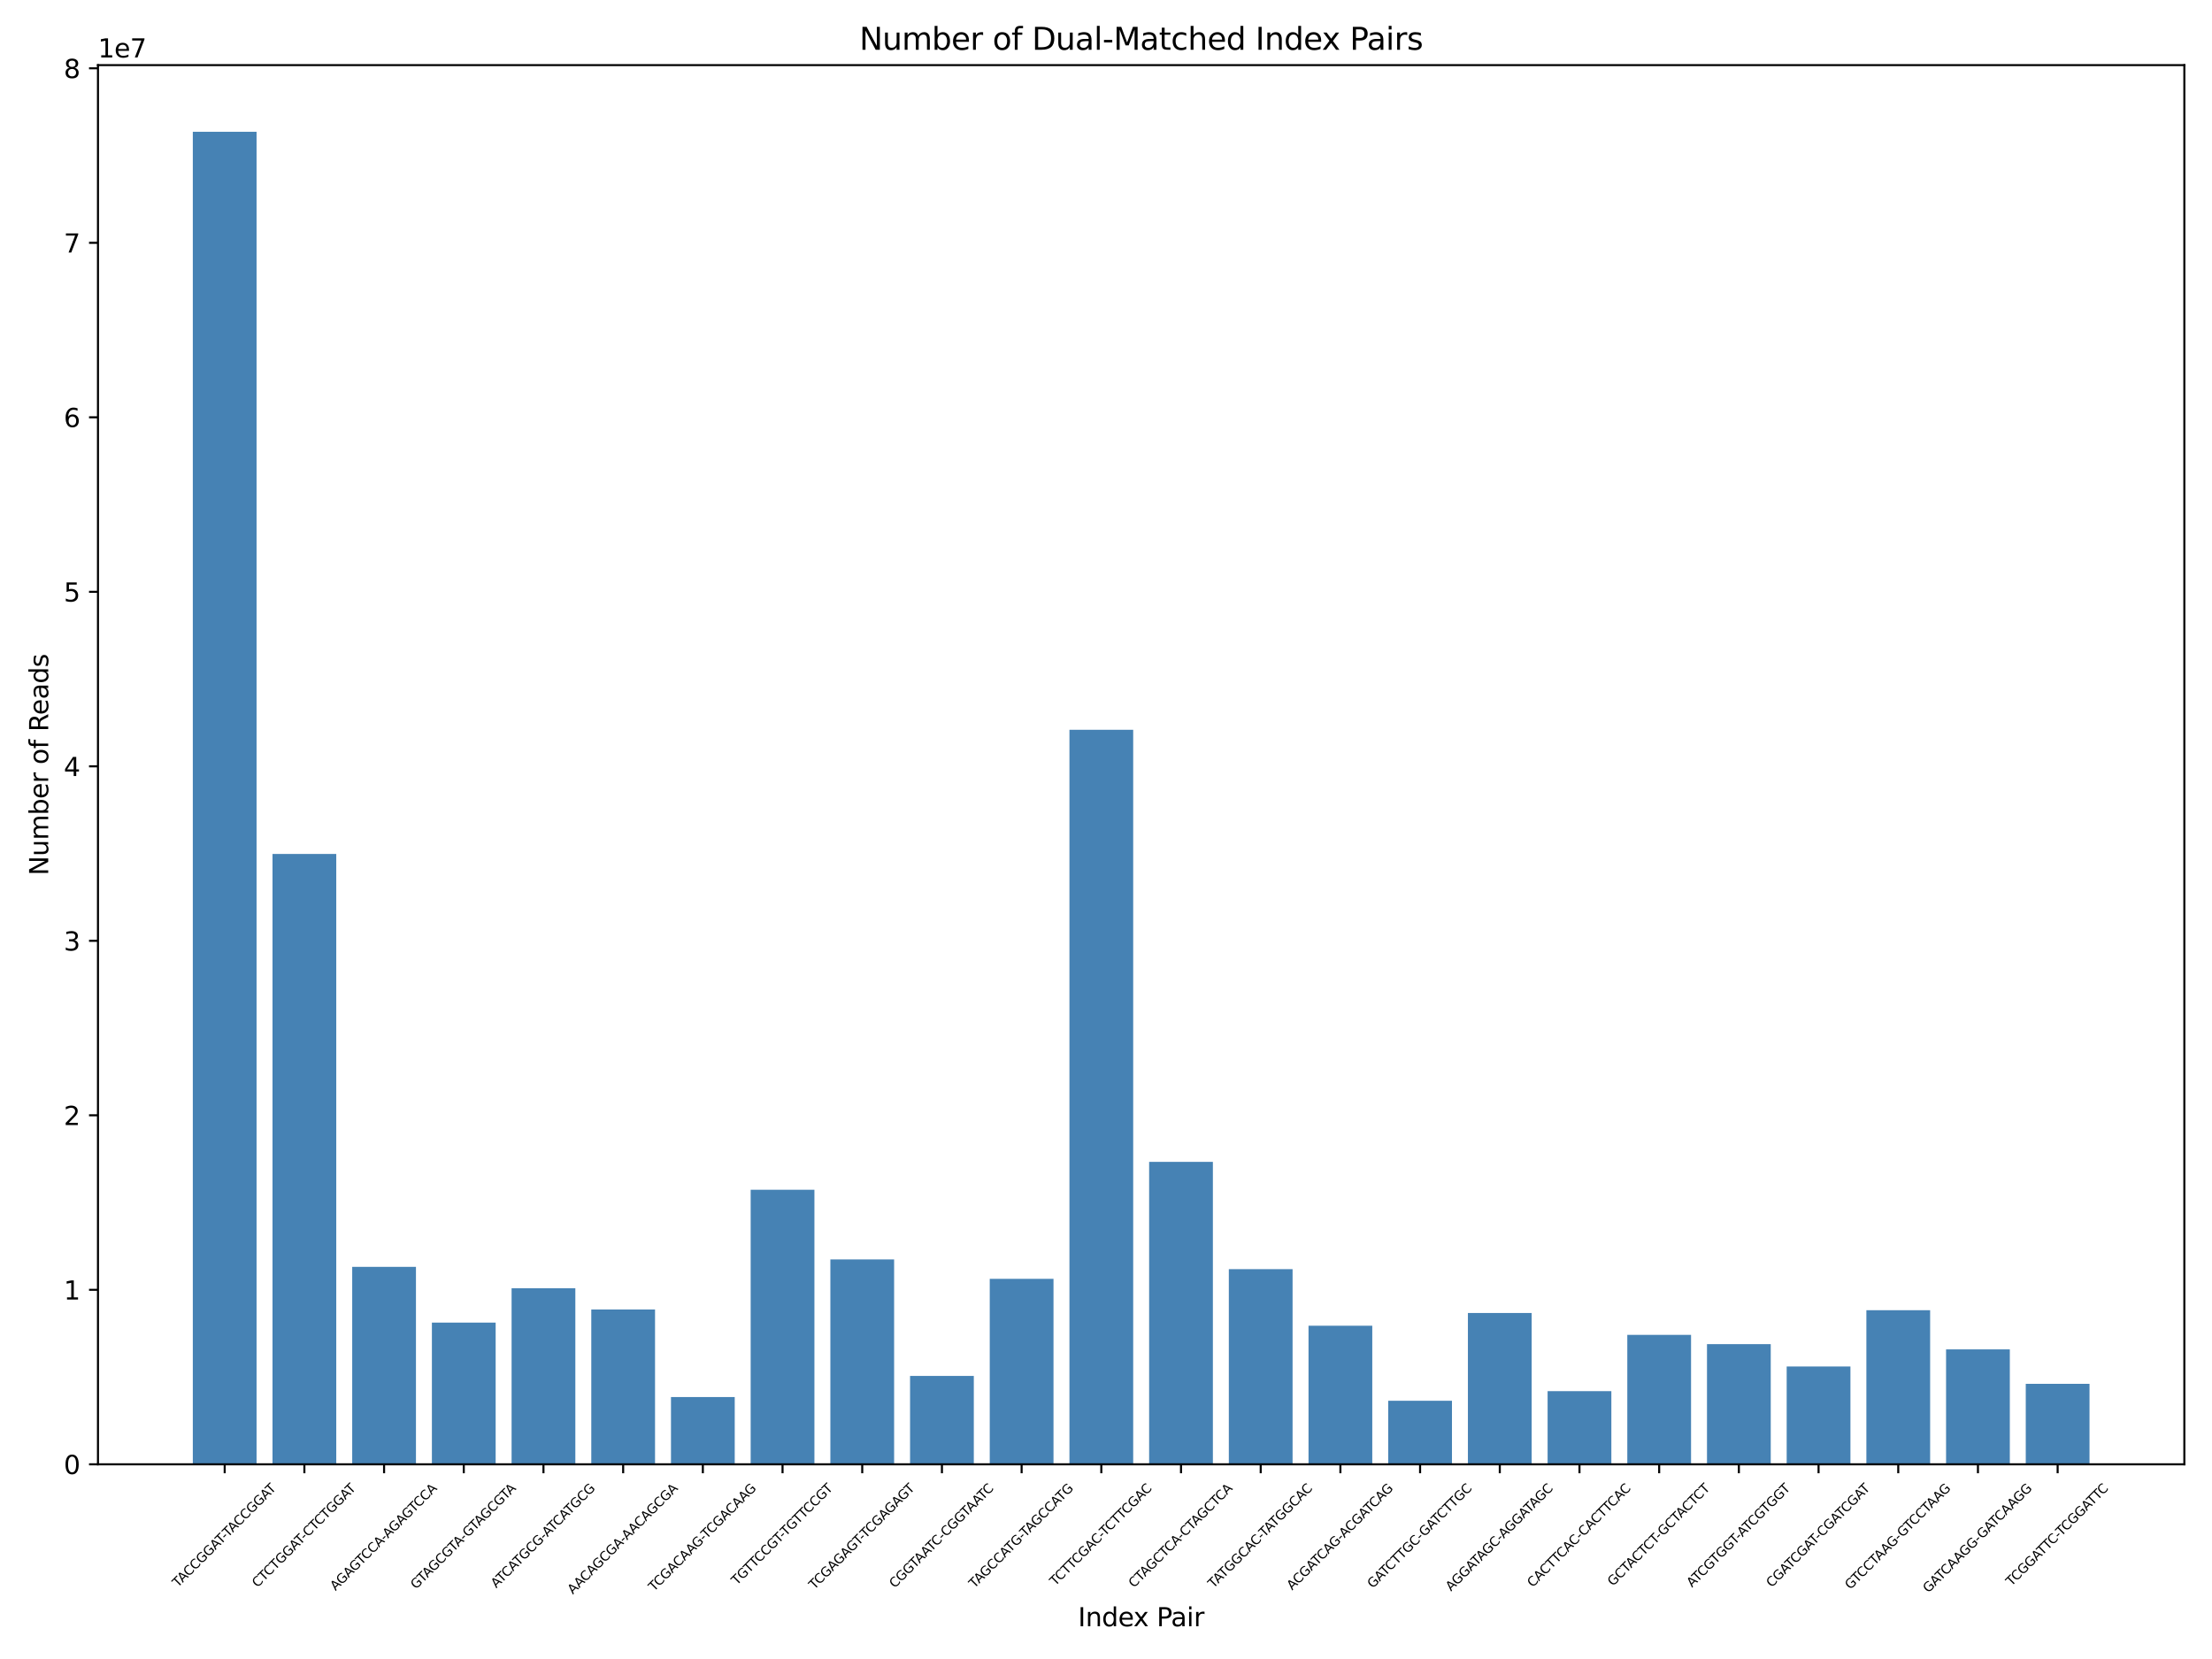 <?xml version="1.0" encoding="utf-8" standalone="no"?>
<!DOCTYPE svg PUBLIC "-//W3C//DTD SVG 1.1//EN"
  "http://www.w3.org/Graphics/SVG/1.1/DTD/svg11.dtd">
<svg xmlns:xlink="http://www.w3.org/1999/xlink" width="864pt" height="648pt" viewBox="0 0 864 648" xmlns="http://www.w3.org/2000/svg" version="1.1">
 <defs>
  <style type="text/css">*{stroke-linejoin: round; stroke-linecap: butt}</style>
 </defs>
 <g id="figure_1">
  <g id="patch_1">
   <path d="M 0 648 
L 864 648 
L 864 0 
L 0 0 
z
" style="fill: #ffffff"/>
  </g>
  <g id="axes_1">
   <g id="patch_2">
    <path d="M 38.27 571.954 
L 853.2 571.954 
L 853.2 25.44 
L 38.27 25.44 
z
" style="fill: #ffffff"/>
   </g>
   <g id="patch_3">
    <path d="M 75.312 571.954 
L 100.215 571.954 
L 100.215 51.464 
L 75.312 51.464 
z
" clip-path="url(#p2c09241217)" style="fill: #4682b4"/>
   </g>
   <g id="patch_4">
    <path d="M 106.44 571.954 
L 131.343 571.954 
L 131.343 333.558 
L 106.44 333.558 
z
" clip-path="url(#p2c09241217)" style="fill: #4682b4"/>
   </g>
   <g id="patch_5">
    <path d="M 137.568 571.954 
L 162.471 571.954 
L 162.471 494.82 
L 137.568 494.82 
z
" clip-path="url(#p2c09241217)" style="fill: #4682b4"/>
   </g>
   <g id="patch_6">
    <path d="M 168.696 571.954 
L 193.599 571.954 
L 193.599 516.614 
L 168.696 516.614 
z
" clip-path="url(#p2c09241217)" style="fill: #4682b4"/>
   </g>
   <g id="patch_7">
    <path d="M 199.824 571.954 
L 224.726 571.954 
L 224.726 503.199 
L 199.824 503.199 
z
" clip-path="url(#p2c09241217)" style="fill: #4682b4"/>
   </g>
   <g id="patch_8">
    <path d="M 230.952 571.954 
L 255.854 571.954 
L 255.854 511.483 
L 230.952 511.483 
z
" clip-path="url(#p2c09241217)" style="fill: #4682b4"/>
   </g>
   <g id="patch_9">
    <path d="M 262.08 571.954 
L 286.982 571.954 
L 286.982 545.69 
L 262.08 545.69 
z
" clip-path="url(#p2c09241217)" style="fill: #4682b4"/>
   </g>
   <g id="patch_10">
    <path d="M 293.208 571.954 
L 318.11 571.954 
L 318.11 464.719 
L 293.208 464.719 
z
" clip-path="url(#p2c09241217)" style="fill: #4682b4"/>
   </g>
   <g id="patch_11">
    <path d="M 324.336 571.954 
L 349.238 571.954 
L 349.238 491.925 
L 324.336 491.925 
z
" clip-path="url(#p2c09241217)" style="fill: #4682b4"/>
   </g>
   <g id="patch_12">
    <path d="M 355.464 571.954 
L 380.366 571.954 
L 380.366 537.432 
L 355.464 537.432 
z
" clip-path="url(#p2c09241217)" style="fill: #4682b4"/>
   </g>
   <g id="patch_13">
    <path d="M 386.592 571.954 
L 411.494 571.954 
L 411.494 499.503 
L 386.592 499.503 
z
" clip-path="url(#p2c09241217)" style="fill: #4682b4"/>
   </g>
   <g id="patch_14">
    <path d="M 417.72 571.954 
L 442.622 571.954 
L 442.622 285.044 
L 417.72 285.044 
z
" clip-path="url(#p2c09241217)" style="fill: #4682b4"/>
   </g>
   <g id="patch_15">
    <path d="M 448.848 571.954 
L 473.75 571.954 
L 473.75 453.82 
L 448.848 453.82 
z
" clip-path="url(#p2c09241217)" style="fill: #4682b4"/>
   </g>
   <g id="patch_16">
    <path d="M 479.976 571.954 
L 504.878 571.954 
L 504.878 495.723 
L 479.976 495.723 
z
" clip-path="url(#p2c09241217)" style="fill: #4682b4"/>
   </g>
   <g id="patch_17">
    <path d="M 511.104 571.954 
L 536.006 571.954 
L 536.006 517.816 
L 511.104 517.816 
z
" clip-path="url(#p2c09241217)" style="fill: #4682b4"/>
   </g>
   <g id="patch_18">
    <path d="M 542.232 571.954 
L 567.134 571.954 
L 567.134 547.137 
L 542.232 547.137 
z
" clip-path="url(#p2c09241217)" style="fill: #4682b4"/>
   </g>
   <g id="patch_19">
    <path d="M 573.36 571.954 
L 598.262 571.954 
L 598.262 512.838 
L 573.36 512.838 
z
" clip-path="url(#p2c09241217)" style="fill: #4682b4"/>
   </g>
   <g id="patch_20">
    <path d="M 604.488 571.954 
L 629.39 571.954 
L 629.39 543.386 
L 604.488 543.386 
z
" clip-path="url(#p2c09241217)" style="fill: #4682b4"/>
   </g>
   <g id="patch_21">
    <path d="M 635.616 571.954 
L 660.518 571.954 
L 660.518 521.403 
L 635.616 521.403 
z
" clip-path="url(#p2c09241217)" style="fill: #4682b4"/>
   </g>
   <g id="patch_22">
    <path d="M 666.744 571.954 
L 691.646 571.954 
L 691.646 525.009 
L 666.744 525.009 
z
" clip-path="url(#p2c09241217)" style="fill: #4682b4"/>
   </g>
   <g id="patch_23">
    <path d="M 697.871 571.954 
L 722.774 571.954 
L 722.774 533.751 
L 697.871 533.751 
z
" clip-path="url(#p2c09241217)" style="fill: #4682b4"/>
   </g>
   <g id="patch_24">
    <path d="M 728.999 571.954 
L 753.902 571.954 
L 753.902 511.768 
L 728.999 511.768 
z
" clip-path="url(#p2c09241217)" style="fill: #4682b4"/>
   </g>
   <g id="patch_25">
    <path d="M 760.127 571.954 
L 785.03 571.954 
L 785.03 527.057 
L 760.127 527.057 
z
" clip-path="url(#p2c09241217)" style="fill: #4682b4"/>
   </g>
   <g id="patch_26">
    <path d="M 791.255 571.954 
L 816.158 571.954 
L 816.158 540.524 
L 791.255 540.524 
z
" clip-path="url(#p2c09241217)" style="fill: #4682b4"/>
   </g>
   <g id="matplotlib.axis_1">
    <g id="xtick_1">
     <g id="line2d_1">
      <defs>
       <path id="mad430dfb26" d="M 0 0 
L 0 3.5 
" style="stroke: #000000; stroke-width: 0.8"/>
      </defs>
      <g>
       <use xlink:href="#mad430dfb26" x="87.763" y="571.954" style="stroke: #000000; stroke-width: 0.8"/>
      </g>
     </g>
     <g id="text_1">
      <!-- TACCGGAT-TACCGGAT -->
      <g transform="translate(69.461 620.196) rotate(-45) scale(0.05 -0.05)">
       <defs>
        <path id="DejaVuSans-54" d="M -19 4666 
L 3928 4666 
L 3928 4134 
L 2272 4134 
L 2272 0 
L 1638 0 
L 1638 4134 
L -19 4134 
L -19 4666 
z
" transform="scale(0.016)"/>
        <path id="DejaVuSans-41" d="M 2188 4044 
L 1331 1722 
L 3047 1722 
L 2188 4044 
z
M 1831 4666 
L 2547 4666 
L 4325 0 
L 3669 0 
L 3244 1197 
L 1141 1197 
L 716 0 
L 50 0 
L 1831 4666 
z
" transform="scale(0.016)"/>
        <path id="DejaVuSans-43" d="M 4122 4306 
L 4122 3641 
Q 3803 3938 3442 4084 
Q 3081 4231 2675 4231 
Q 1875 4231 1450 3742 
Q 1025 3253 1025 2328 
Q 1025 1406 1450 917 
Q 1875 428 2675 428 
Q 3081 428 3442 575 
Q 3803 722 4122 1019 
L 4122 359 
Q 3791 134 3420 21 
Q 3050 -91 2638 -91 
Q 1578 -91 968 557 
Q 359 1206 359 2328 
Q 359 3453 968 4101 
Q 1578 4750 2638 4750 
Q 3056 4750 3426 4639 
Q 3797 4528 4122 4306 
z
" transform="scale(0.016)"/>
        <path id="DejaVuSans-47" d="M 3809 666 
L 3809 1919 
L 2778 1919 
L 2778 2438 
L 4434 2438 
L 4434 434 
Q 4069 175 3628 42 
Q 3188 -91 2688 -91 
Q 1594 -91 976 548 
Q 359 1188 359 2328 
Q 359 3472 976 4111 
Q 1594 4750 2688 4750 
Q 3144 4750 3555 4637 
Q 3966 4525 4313 4306 
L 4313 3634 
Q 3963 3931 3569 4081 
Q 3175 4231 2741 4231 
Q 1884 4231 1454 3753 
Q 1025 3275 1025 2328 
Q 1025 1384 1454 906 
Q 1884 428 2741 428 
Q 3075 428 3337 486 
Q 3600 544 3809 666 
z
" transform="scale(0.016)"/>
        <path id="DejaVuSans-2d" d="M 313 2009 
L 1997 2009 
L 1997 1497 
L 313 1497 
L 313 2009 
z
" transform="scale(0.016)"/>
       </defs>
       <use xlink:href="#DejaVuSans-54"/>
       <use xlink:href="#DejaVuSans-41" transform="translate(53.334 0)"/>
       <use xlink:href="#DejaVuSans-43" transform="translate(119.992 0)"/>
       <use xlink:href="#DejaVuSans-43" transform="translate(189.816 0)"/>
       <use xlink:href="#DejaVuSans-47" transform="translate(259.641 0)"/>
       <use xlink:href="#DejaVuSans-47" transform="translate(337.131 0)"/>
       <use xlink:href="#DejaVuSans-41" transform="translate(414.621 0)"/>
       <use xlink:href="#DejaVuSans-54" transform="translate(475.279 0)"/>
       <use xlink:href="#DejaVuSans-2d" transform="translate(527.238 0)"/>
       <use xlink:href="#DejaVuSans-54" transform="translate(554.197 0)"/>
       <use xlink:href="#DejaVuSans-41" transform="translate(607.531 0)"/>
       <use xlink:href="#DejaVuSans-43" transform="translate(674.189 0)"/>
       <use xlink:href="#DejaVuSans-43" transform="translate(744.014 0)"/>
       <use xlink:href="#DejaVuSans-47" transform="translate(813.838 0)"/>
       <use xlink:href="#DejaVuSans-47" transform="translate(891.328 0)"/>
       <use xlink:href="#DejaVuSans-41" transform="translate(968.818 0)"/>
       <use xlink:href="#DejaVuSans-54" transform="translate(1029.477 0)"/>
      </g>
     </g>
    </g>
    <g id="xtick_2">
     <g id="line2d_2">
      <g>
       <use xlink:href="#mad430dfb26" x="118.891" y="571.954" style="stroke: #000000; stroke-width: 0.8"/>
      </g>
     </g>
     <g id="text_2">
      <!-- CTCTGGAT-CTCTGGAT -->
      <g transform="translate(100.559 620.257) rotate(-45) scale(0.05 -0.05)">
       <use xlink:href="#DejaVuSans-43"/>
       <use xlink:href="#DejaVuSans-54" transform="translate(69.824 0)"/>
       <use xlink:href="#DejaVuSans-43" transform="translate(125.033 0)"/>
       <use xlink:href="#DejaVuSans-54" transform="translate(194.857 0)"/>
       <use xlink:href="#DejaVuSans-47" transform="translate(255.941 0)"/>
       <use xlink:href="#DejaVuSans-47" transform="translate(333.432 0)"/>
       <use xlink:href="#DejaVuSans-41" transform="translate(410.922 0)"/>
       <use xlink:href="#DejaVuSans-54" transform="translate(471.58 0)"/>
       <use xlink:href="#DejaVuSans-2d" transform="translate(523.539 0)"/>
       <use xlink:href="#DejaVuSans-43" transform="translate(559.623 0)"/>
       <use xlink:href="#DejaVuSans-54" transform="translate(629.447 0)"/>
       <use xlink:href="#DejaVuSans-43" transform="translate(684.656 0)"/>
       <use xlink:href="#DejaVuSans-54" transform="translate(754.48 0)"/>
       <use xlink:href="#DejaVuSans-47" transform="translate(815.564 0)"/>
       <use xlink:href="#DejaVuSans-47" transform="translate(893.055 0)"/>
       <use xlink:href="#DejaVuSans-41" transform="translate(970.545 0)"/>
       <use xlink:href="#DejaVuSans-54" transform="translate(1031.203 0)"/>
      </g>
     </g>
    </g>
    <g id="xtick_3">
     <g id="line2d_3">
      <g>
       <use xlink:href="#mad430dfb26" x="150.019" y="571.954" style="stroke: #000000; stroke-width: 0.8"/>
      </g>
     </g>
     <g id="text_3">
      <!-- AGAGTCCA-AGAGTCCA -->
      <g transform="translate(131.065 621.501) rotate(-45) scale(0.05 -0.05)">
       <use xlink:href="#DejaVuSans-41"/>
       <use xlink:href="#DejaVuSans-47" transform="translate(66.658 0)"/>
       <use xlink:href="#DejaVuSans-41" transform="translate(144.148 0)"/>
       <use xlink:href="#DejaVuSans-47" transform="translate(210.807 0)"/>
       <use xlink:href="#DejaVuSans-54" transform="translate(284.672 0)"/>
       <use xlink:href="#DejaVuSans-43" transform="translate(339.881 0)"/>
       <use xlink:href="#DejaVuSans-43" transform="translate(409.705 0)"/>
       <use xlink:href="#DejaVuSans-41" transform="translate(479.529 0)"/>
       <use xlink:href="#DejaVuSans-2d" transform="translate(545.688 0)"/>
       <use xlink:href="#DejaVuSans-41" transform="translate(579.521 0)"/>
       <use xlink:href="#DejaVuSans-47" transform="translate(646.18 0)"/>
       <use xlink:href="#DejaVuSans-41" transform="translate(723.67 0)"/>
       <use xlink:href="#DejaVuSans-47" transform="translate(790.328 0)"/>
       <use xlink:href="#DejaVuSans-54" transform="translate(864.193 0)"/>
       <use xlink:href="#DejaVuSans-43" transform="translate(919.402 0)"/>
       <use xlink:href="#DejaVuSans-43" transform="translate(989.227 0)"/>
       <use xlink:href="#DejaVuSans-41" transform="translate(1059.051 0)"/>
      </g>
     </g>
    </g>
    <g id="xtick_4">
     <g id="line2d_4">
      <g>
       <use xlink:href="#mad430dfb26" x="181.147" y="571.954" style="stroke: #000000; stroke-width: 0.8"/>
      </g>
     </g>
     <g id="text_4">
      <!-- GTAGCGTA-GTAGCGTA -->
      <g transform="translate(162.484 620.919) rotate(-45) scale(0.05 -0.05)">
       <use xlink:href="#DejaVuSans-47"/>
       <use xlink:href="#DejaVuSans-54" transform="translate(73.865 0)"/>
       <use xlink:href="#DejaVuSans-41" transform="translate(127.199 0)"/>
       <use xlink:href="#DejaVuSans-47" transform="translate(193.857 0)"/>
       <use xlink:href="#DejaVuSans-43" transform="translate(271.348 0)"/>
       <use xlink:href="#DejaVuSans-47" transform="translate(341.172 0)"/>
       <use xlink:href="#DejaVuSans-54" transform="translate(415.037 0)"/>
       <use xlink:href="#DejaVuSans-41" transform="translate(468.371 0)"/>
       <use xlink:href="#DejaVuSans-2d" transform="translate(534.529 0)"/>
       <use xlink:href="#DejaVuSans-47" transform="translate(574.238 0)"/>
       <use xlink:href="#DejaVuSans-54" transform="translate(648.104 0)"/>
       <use xlink:href="#DejaVuSans-41" transform="translate(701.438 0)"/>
       <use xlink:href="#DejaVuSans-47" transform="translate(768.096 0)"/>
       <use xlink:href="#DejaVuSans-43" transform="translate(845.586 0)"/>
       <use xlink:href="#DejaVuSans-47" transform="translate(915.41 0)"/>
       <use xlink:href="#DejaVuSans-54" transform="translate(989.275 0)"/>
       <use xlink:href="#DejaVuSans-41" transform="translate(1042.609 0)"/>
      </g>
     </g>
    </g>
    <g id="xtick_5">
     <g id="line2d_5">
      <g>
       <use xlink:href="#mad430dfb26" x="212.275" y="571.954" style="stroke: #000000; stroke-width: 0.8"/>
      </g>
     </g>
     <g id="text_5">
      <!-- ATCATGCG-ATCATGCG -->
      <g transform="translate(193.836 620.47) rotate(-45) scale(0.05 -0.05)">
       <use xlink:href="#DejaVuSans-41"/>
       <use xlink:href="#DejaVuSans-54" transform="translate(60.658 0)"/>
       <use xlink:href="#DejaVuSans-43" transform="translate(115.867 0)"/>
       <use xlink:href="#DejaVuSans-41" transform="translate(185.691 0)"/>
       <use xlink:href="#DejaVuSans-54" transform="translate(246.35 0)"/>
       <use xlink:href="#DejaVuSans-47" transform="translate(307.434 0)"/>
       <use xlink:href="#DejaVuSans-43" transform="translate(384.924 0)"/>
       <use xlink:href="#DejaVuSans-47" transform="translate(454.748 0)"/>
       <use xlink:href="#DejaVuSans-2d" transform="translate(532.238 0)"/>
       <use xlink:href="#DejaVuSans-41" transform="translate(566.072 0)"/>
       <use xlink:href="#DejaVuSans-54" transform="translate(626.73 0)"/>
       <use xlink:href="#DejaVuSans-43" transform="translate(681.939 0)"/>
       <use xlink:href="#DejaVuSans-41" transform="translate(751.764 0)"/>
       <use xlink:href="#DejaVuSans-54" transform="translate(812.422 0)"/>
       <use xlink:href="#DejaVuSans-47" transform="translate(873.506 0)"/>
       <use xlink:href="#DejaVuSans-43" transform="translate(950.996 0)"/>
       <use xlink:href="#DejaVuSans-47" transform="translate(1020.82 0)"/>
      </g>
     </g>
    </g>
    <g id="xtick_6">
     <g id="line2d_6">
      <g>
       <use xlink:href="#mad430dfb26" x="243.403" y="571.954" style="stroke: #000000; stroke-width: 0.8"/>
      </g>
     </g>
     <g id="text_6">
      <!-- AACAGCGA-AACAGCGA -->
      <g transform="translate(223.756 622.885) rotate(-45) scale(0.05 -0.05)">
       <use xlink:href="#DejaVuSans-41"/>
       <use xlink:href="#DejaVuSans-41" transform="translate(71.158 0)"/>
       <use xlink:href="#DejaVuSans-43" transform="translate(137.816 0)"/>
       <use xlink:href="#DejaVuSans-41" transform="translate(207.641 0)"/>
       <use xlink:href="#DejaVuSans-47" transform="translate(274.299 0)"/>
       <use xlink:href="#DejaVuSans-43" transform="translate(351.789 0)"/>
       <use xlink:href="#DejaVuSans-47" transform="translate(421.613 0)"/>
       <use xlink:href="#DejaVuSans-41" transform="translate(499.104 0)"/>
       <use xlink:href="#DejaVuSans-2d" transform="translate(565.262 0)"/>
       <use xlink:href="#DejaVuSans-41" transform="translate(599.096 0)"/>
       <use xlink:href="#DejaVuSans-41" transform="translate(670.254 0)"/>
       <use xlink:href="#DejaVuSans-43" transform="translate(736.912 0)"/>
       <use xlink:href="#DejaVuSans-41" transform="translate(806.736 0)"/>
       <use xlink:href="#DejaVuSans-47" transform="translate(873.395 0)"/>
       <use xlink:href="#DejaVuSans-43" transform="translate(950.885 0)"/>
       <use xlink:href="#DejaVuSans-47" transform="translate(1020.709 0)"/>
       <use xlink:href="#DejaVuSans-41" transform="translate(1098.199 0)"/>
      </g>
     </g>
    </g>
    <g id="xtick_7">
     <g id="line2d_7">
      <g>
       <use xlink:href="#mad430dfb26" x="274.531" y="571.954" style="stroke: #000000; stroke-width: 0.8"/>
      </g>
     </g>
     <g id="text_7">
      <!-- TCGACAAG-TCGACAAG -->
      <g transform="translate(255.433 621.788) rotate(-45) scale(0.05 -0.05)">
       <use xlink:href="#DejaVuSans-54"/>
       <use xlink:href="#DejaVuSans-43" transform="translate(55.209 0)"/>
       <use xlink:href="#DejaVuSans-47" transform="translate(125.033 0)"/>
       <use xlink:href="#DejaVuSans-41" transform="translate(202.523 0)"/>
       <use xlink:href="#DejaVuSans-43" transform="translate(269.182 0)"/>
       <use xlink:href="#DejaVuSans-41" transform="translate(339.006 0)"/>
       <use xlink:href="#DejaVuSans-41" transform="translate(410.164 0)"/>
       <use xlink:href="#DejaVuSans-47" transform="translate(476.822 0)"/>
       <use xlink:href="#DejaVuSans-2d" transform="translate(554.312 0)"/>
       <use xlink:href="#DejaVuSans-54" transform="translate(581.271 0)"/>
       <use xlink:href="#DejaVuSans-43" transform="translate(636.48 0)"/>
       <use xlink:href="#DejaVuSans-47" transform="translate(706.305 0)"/>
       <use xlink:href="#DejaVuSans-41" transform="translate(783.795 0)"/>
       <use xlink:href="#DejaVuSans-43" transform="translate(850.453 0)"/>
       <use xlink:href="#DejaVuSans-41" transform="translate(920.277 0)"/>
       <use xlink:href="#DejaVuSans-41" transform="translate(991.436 0)"/>
       <use xlink:href="#DejaVuSans-47" transform="translate(1058.094 0)"/>
      </g>
     </g>
    </g>
    <g id="xtick_8">
     <g id="line2d_8">
      <g>
       <use xlink:href="#mad430dfb26" x="305.659" y="571.954" style="stroke: #000000; stroke-width: 0.8"/>
      </g>
     </g>
     <g id="text_8">
      <!-- TGTTCCGT-TGTTCCGT -->
      <g transform="translate(287.791 619.328) rotate(-45) scale(0.05 -0.05)">
       <use xlink:href="#DejaVuSans-54"/>
       <use xlink:href="#DejaVuSans-47" transform="translate(61.084 0)"/>
       <use xlink:href="#DejaVuSans-54" transform="translate(134.949 0)"/>
       <use xlink:href="#DejaVuSans-54" transform="translate(194.283 0)"/>
       <use xlink:href="#DejaVuSans-43" transform="translate(249.492 0)"/>
       <use xlink:href="#DejaVuSans-43" transform="translate(319.316 0)"/>
       <use xlink:href="#DejaVuSans-47" transform="translate(389.141 0)"/>
       <use xlink:href="#DejaVuSans-54" transform="translate(463.006 0)"/>
       <use xlink:href="#DejaVuSans-2d" transform="translate(514.965 0)"/>
       <use xlink:href="#DejaVuSans-54" transform="translate(541.924 0)"/>
       <use xlink:href="#DejaVuSans-47" transform="translate(603.008 0)"/>
       <use xlink:href="#DejaVuSans-54" transform="translate(676.873 0)"/>
       <use xlink:href="#DejaVuSans-54" transform="translate(736.207 0)"/>
       <use xlink:href="#DejaVuSans-43" transform="translate(791.416 0)"/>
       <use xlink:href="#DejaVuSans-43" transform="translate(861.24 0)"/>
       <use xlink:href="#DejaVuSans-47" transform="translate(931.064 0)"/>
       <use xlink:href="#DejaVuSans-54" transform="translate(1004.93 0)"/>
      </g>
     </g>
    </g>
    <g id="xtick_9">
     <g id="line2d_9">
      <g>
       <use xlink:href="#mad430dfb26" x="336.787" y="571.954" style="stroke: #000000; stroke-width: 0.8"/>
      </g>
     </g>
     <g id="text_9">
      <!-- TCGAGAGT-TCGAGAGT -->
      <g transform="translate(318.064 621.038) rotate(-45) scale(0.05 -0.05)">
       <use xlink:href="#DejaVuSans-54"/>
       <use xlink:href="#DejaVuSans-43" transform="translate(55.209 0)"/>
       <use xlink:href="#DejaVuSans-47" transform="translate(125.033 0)"/>
       <use xlink:href="#DejaVuSans-41" transform="translate(202.523 0)"/>
       <use xlink:href="#DejaVuSans-47" transform="translate(269.182 0)"/>
       <use xlink:href="#DejaVuSans-41" transform="translate(346.672 0)"/>
       <use xlink:href="#DejaVuSans-47" transform="translate(413.33 0)"/>
       <use xlink:href="#DejaVuSans-54" transform="translate(487.195 0)"/>
       <use xlink:href="#DejaVuSans-2d" transform="translate(539.154 0)"/>
       <use xlink:href="#DejaVuSans-54" transform="translate(566.113 0)"/>
       <use xlink:href="#DejaVuSans-43" transform="translate(621.322 0)"/>
       <use xlink:href="#DejaVuSans-47" transform="translate(691.146 0)"/>
       <use xlink:href="#DejaVuSans-41" transform="translate(768.637 0)"/>
       <use xlink:href="#DejaVuSans-47" transform="translate(835.295 0)"/>
       <use xlink:href="#DejaVuSans-41" transform="translate(912.785 0)"/>
       <use xlink:href="#DejaVuSans-47" transform="translate(979.443 0)"/>
       <use xlink:href="#DejaVuSans-54" transform="translate(1053.309 0)"/>
      </g>
     </g>
    </g>
    <g id="xtick_10">
     <g id="line2d_10">
      <g>
       <use xlink:href="#mad430dfb26" x="367.915" y="571.954" style="stroke: #000000; stroke-width: 0.8"/>
      </g>
     </g>
     <g id="text_10">
      <!-- CGGTAATC-CGGTAATC -->
      <g transform="translate(349.467 620.488) rotate(-45) scale(0.05 -0.05)">
       <use xlink:href="#DejaVuSans-43"/>
       <use xlink:href="#DejaVuSans-47" transform="translate(69.824 0)"/>
       <use xlink:href="#DejaVuSans-47" transform="translate(147.314 0)"/>
       <use xlink:href="#DejaVuSans-54" transform="translate(221.18 0)"/>
       <use xlink:href="#DejaVuSans-41" transform="translate(274.514 0)"/>
       <use xlink:href="#DejaVuSans-41" transform="translate(345.672 0)"/>
       <use xlink:href="#DejaVuSans-54" transform="translate(406.33 0)"/>
       <use xlink:href="#DejaVuSans-43" transform="translate(461.539 0)"/>
       <use xlink:href="#DejaVuSans-2d" transform="translate(531.363 0)"/>
       <use xlink:href="#DejaVuSans-43" transform="translate(567.447 0)"/>
       <use xlink:href="#DejaVuSans-47" transform="translate(637.271 0)"/>
       <use xlink:href="#DejaVuSans-47" transform="translate(714.762 0)"/>
       <use xlink:href="#DejaVuSans-54" transform="translate(788.627 0)"/>
       <use xlink:href="#DejaVuSans-41" transform="translate(841.961 0)"/>
       <use xlink:href="#DejaVuSans-41" transform="translate(913.119 0)"/>
       <use xlink:href="#DejaVuSans-54" transform="translate(973.777 0)"/>
       <use xlink:href="#DejaVuSans-43" transform="translate(1028.986 0)"/>
      </g>
     </g>
    </g>
    <g id="xtick_11">
     <g id="line2d_11">
      <g>
       <use xlink:href="#mad430dfb26" x="399.043" y="571.954" style="stroke: #000000; stroke-width: 0.8"/>
      </g>
     </g>
     <g id="text_11">
      <!-- TAGCCATG-TAGCCATG -->
      <g transform="translate(380.58 620.519) rotate(-45) scale(0.05 -0.05)">
       <use xlink:href="#DejaVuSans-54"/>
       <use xlink:href="#DejaVuSans-41" transform="translate(53.334 0)"/>
       <use xlink:href="#DejaVuSans-47" transform="translate(119.992 0)"/>
       <use xlink:href="#DejaVuSans-43" transform="translate(197.482 0)"/>
       <use xlink:href="#DejaVuSans-43" transform="translate(267.307 0)"/>
       <use xlink:href="#DejaVuSans-41" transform="translate(337.131 0)"/>
       <use xlink:href="#DejaVuSans-54" transform="translate(397.789 0)"/>
       <use xlink:href="#DejaVuSans-47" transform="translate(458.873 0)"/>
       <use xlink:href="#DejaVuSans-2d" transform="translate(536.363 0)"/>
       <use xlink:href="#DejaVuSans-54" transform="translate(563.322 0)"/>
       <use xlink:href="#DejaVuSans-41" transform="translate(616.656 0)"/>
       <use xlink:href="#DejaVuSans-47" transform="translate(683.314 0)"/>
       <use xlink:href="#DejaVuSans-43" transform="translate(760.805 0)"/>
       <use xlink:href="#DejaVuSans-43" transform="translate(830.629 0)"/>
       <use xlink:href="#DejaVuSans-41" transform="translate(900.453 0)"/>
       <use xlink:href="#DejaVuSans-54" transform="translate(961.111 0)"/>
       <use xlink:href="#DejaVuSans-47" transform="translate(1022.195 0)"/>
      </g>
     </g>
    </g>
    <g id="xtick_12">
     <g id="line2d_12">
      <g>
       <use xlink:href="#mad430dfb26" x="430.171" y="571.954" style="stroke: #000000; stroke-width: 0.8"/>
      </g>
     </g>
     <g id="text_12">
      <!-- TCTTCGAC-TCTTCGAC -->
      <g transform="translate(412.167 619.601) rotate(-45) scale(0.05 -0.05)">
       <use xlink:href="#DejaVuSans-54"/>
       <use xlink:href="#DejaVuSans-43" transform="translate(55.209 0)"/>
       <use xlink:href="#DejaVuSans-54" transform="translate(125.033 0)"/>
       <use xlink:href="#DejaVuSans-54" transform="translate(184.367 0)"/>
       <use xlink:href="#DejaVuSans-43" transform="translate(239.576 0)"/>
       <use xlink:href="#DejaVuSans-47" transform="translate(309.4 0)"/>
       <use xlink:href="#DejaVuSans-41" transform="translate(386.891 0)"/>
       <use xlink:href="#DejaVuSans-43" transform="translate(453.549 0)"/>
       <use xlink:href="#DejaVuSans-2d" transform="translate(523.373 0)"/>
       <use xlink:href="#DejaVuSans-54" transform="translate(550.332 0)"/>
       <use xlink:href="#DejaVuSans-43" transform="translate(605.541 0)"/>
       <use xlink:href="#DejaVuSans-54" transform="translate(675.365 0)"/>
       <use xlink:href="#DejaVuSans-54" transform="translate(734.699 0)"/>
       <use xlink:href="#DejaVuSans-43" transform="translate(789.908 0)"/>
       <use xlink:href="#DejaVuSans-47" transform="translate(859.732 0)"/>
       <use xlink:href="#DejaVuSans-41" transform="translate(937.223 0)"/>
       <use xlink:href="#DejaVuSans-43" transform="translate(1003.881 0)"/>
      </g>
     </g>
    </g>
    <g id="xtick_13">
     <g id="line2d_13">
      <g>
       <use xlink:href="#mad430dfb26" x="461.299" y="571.954" style="stroke: #000000; stroke-width: 0.8"/>
      </g>
     </g>
     <g id="text_13">
      <!-- CTAGCTCA-CTAGCTCA -->
      <g transform="translate(442.918 620.353) rotate(-45) scale(0.05 -0.05)">
       <use xlink:href="#DejaVuSans-43"/>
       <use xlink:href="#DejaVuSans-54" transform="translate(69.824 0)"/>
       <use xlink:href="#DejaVuSans-41" transform="translate(123.158 0)"/>
       <use xlink:href="#DejaVuSans-47" transform="translate(189.816 0)"/>
       <use xlink:href="#DejaVuSans-43" transform="translate(267.307 0)"/>
       <use xlink:href="#DejaVuSans-54" transform="translate(337.131 0)"/>
       <use xlink:href="#DejaVuSans-43" transform="translate(392.34 0)"/>
       <use xlink:href="#DejaVuSans-41" transform="translate(462.164 0)"/>
       <use xlink:href="#DejaVuSans-2d" transform="translate(528.322 0)"/>
       <use xlink:href="#DejaVuSans-43" transform="translate(564.406 0)"/>
       <use xlink:href="#DejaVuSans-54" transform="translate(634.23 0)"/>
       <use xlink:href="#DejaVuSans-41" transform="translate(687.564 0)"/>
       <use xlink:href="#DejaVuSans-47" transform="translate(754.223 0)"/>
       <use xlink:href="#DejaVuSans-43" transform="translate(831.713 0)"/>
       <use xlink:href="#DejaVuSans-54" transform="translate(901.537 0)"/>
       <use xlink:href="#DejaVuSans-43" transform="translate(956.746 0)"/>
       <use xlink:href="#DejaVuSans-41" transform="translate(1026.57 0)"/>
      </g>
     </g>
    </g>
    <g id="xtick_14">
     <g id="line2d_14">
      <g>
       <use xlink:href="#mad430dfb26" x="492.427" y="571.954" style="stroke: #000000; stroke-width: 0.8"/>
      </g>
     </g>
     <g id="text_14">
      <!-- TATGGCAC-TATGGCAC -->
      <g transform="translate(473.963 620.519) rotate(-45) scale(0.05 -0.05)">
       <use xlink:href="#DejaVuSans-54"/>
       <use xlink:href="#DejaVuSans-41" transform="translate(53.334 0)"/>
       <use xlink:href="#DejaVuSans-54" transform="translate(113.992 0)"/>
       <use xlink:href="#DejaVuSans-47" transform="translate(175.076 0)"/>
       <use xlink:href="#DejaVuSans-47" transform="translate(252.566 0)"/>
       <use xlink:href="#DejaVuSans-43" transform="translate(330.057 0)"/>
       <use xlink:href="#DejaVuSans-41" transform="translate(399.881 0)"/>
       <use xlink:href="#DejaVuSans-43" transform="translate(466.539 0)"/>
       <use xlink:href="#DejaVuSans-2d" transform="translate(536.363 0)"/>
       <use xlink:href="#DejaVuSans-54" transform="translate(563.322 0)"/>
       <use xlink:href="#DejaVuSans-41" transform="translate(616.656 0)"/>
       <use xlink:href="#DejaVuSans-54" transform="translate(677.314 0)"/>
       <use xlink:href="#DejaVuSans-47" transform="translate(738.398 0)"/>
       <use xlink:href="#DejaVuSans-47" transform="translate(815.889 0)"/>
       <use xlink:href="#DejaVuSans-43" transform="translate(893.379 0)"/>
       <use xlink:href="#DejaVuSans-41" transform="translate(963.203 0)"/>
       <use xlink:href="#DejaVuSans-43" transform="translate(1029.861 0)"/>
      </g>
     </g>
    </g>
    <g id="xtick_15">
     <g id="line2d_15">
      <g>
       <use xlink:href="#mad430dfb26" x="523.555" y="571.954" style="stroke: #000000; stroke-width: 0.8"/>
      </g>
     </g>
     <g id="text_15">
      <!-- ACGATCAG-ACGATCAG -->
      <g transform="translate(504.706 621.289) rotate(-45) scale(0.05 -0.05)">
       <use xlink:href="#DejaVuSans-41"/>
       <use xlink:href="#DejaVuSans-43" transform="translate(66.658 0)"/>
       <use xlink:href="#DejaVuSans-47" transform="translate(136.482 0)"/>
       <use xlink:href="#DejaVuSans-41" transform="translate(213.973 0)"/>
       <use xlink:href="#DejaVuSans-54" transform="translate(274.631 0)"/>
       <use xlink:href="#DejaVuSans-43" transform="translate(329.84 0)"/>
       <use xlink:href="#DejaVuSans-41" transform="translate(399.664 0)"/>
       <use xlink:href="#DejaVuSans-47" transform="translate(466.322 0)"/>
       <use xlink:href="#DejaVuSans-2d" transform="translate(543.812 0)"/>
       <use xlink:href="#DejaVuSans-41" transform="translate(577.646 0)"/>
       <use xlink:href="#DejaVuSans-43" transform="translate(644.305 0)"/>
       <use xlink:href="#DejaVuSans-47" transform="translate(714.129 0)"/>
       <use xlink:href="#DejaVuSans-41" transform="translate(791.619 0)"/>
       <use xlink:href="#DejaVuSans-54" transform="translate(852.277 0)"/>
       <use xlink:href="#DejaVuSans-43" transform="translate(907.486 0)"/>
       <use xlink:href="#DejaVuSans-41" transform="translate(977.311 0)"/>
       <use xlink:href="#DejaVuSans-47" transform="translate(1043.969 0)"/>
      </g>
     </g>
    </g>
    <g id="xtick_16">
     <g id="line2d_16">
      <g>
       <use xlink:href="#mad430dfb26" x="554.683" y="571.954" style="stroke: #000000; stroke-width: 0.8"/>
      </g>
     </g>
     <g id="text_16">
      <!-- GATCTTGC-GATCTTGC -->
      <g transform="translate(536.187 620.584) rotate(-45) scale(0.05 -0.05)">
       <use xlink:href="#DejaVuSans-47"/>
       <use xlink:href="#DejaVuSans-41" transform="translate(77.49 0)"/>
       <use xlink:href="#DejaVuSans-54" transform="translate(138.148 0)"/>
       <use xlink:href="#DejaVuSans-43" transform="translate(193.357 0)"/>
       <use xlink:href="#DejaVuSans-54" transform="translate(263.182 0)"/>
       <use xlink:href="#DejaVuSans-54" transform="translate(322.516 0)"/>
       <use xlink:href="#DejaVuSans-47" transform="translate(383.6 0)"/>
       <use xlink:href="#DejaVuSans-43" transform="translate(461.09 0)"/>
       <use xlink:href="#DejaVuSans-2d" transform="translate(530.914 0)"/>
       <use xlink:href="#DejaVuSans-47" transform="translate(570.623 0)"/>
       <use xlink:href="#DejaVuSans-41" transform="translate(648.113 0)"/>
       <use xlink:href="#DejaVuSans-54" transform="translate(708.771 0)"/>
       <use xlink:href="#DejaVuSans-43" transform="translate(763.98 0)"/>
       <use xlink:href="#DejaVuSans-54" transform="translate(833.805 0)"/>
       <use xlink:href="#DejaVuSans-54" transform="translate(893.139 0)"/>
       <use xlink:href="#DejaVuSans-47" transform="translate(954.223 0)"/>
       <use xlink:href="#DejaVuSans-43" transform="translate(1031.713 0)"/>
      </g>
     </g>
    </g>
    <g id="xtick_17">
     <g id="line2d_17">
      <g>
       <use xlink:href="#mad430dfb26" x="585.811" y="571.954" style="stroke: #000000; stroke-width: 0.8"/>
      </g>
     </g>
     <g id="text_17">
      <!-- AGGATAGC-AGGATAGC -->
      <g transform="translate(566.758 621.698) rotate(-45) scale(0.05 -0.05)">
       <use xlink:href="#DejaVuSans-41"/>
       <use xlink:href="#DejaVuSans-47" transform="translate(66.658 0)"/>
       <use xlink:href="#DejaVuSans-47" transform="translate(144.148 0)"/>
       <use xlink:href="#DejaVuSans-41" transform="translate(221.639 0)"/>
       <use xlink:href="#DejaVuSans-54" transform="translate(282.297 0)"/>
       <use xlink:href="#DejaVuSans-41" transform="translate(335.631 0)"/>
       <use xlink:href="#DejaVuSans-47" transform="translate(402.289 0)"/>
       <use xlink:href="#DejaVuSans-43" transform="translate(479.779 0)"/>
       <use xlink:href="#DejaVuSans-2d" transform="translate(549.604 0)"/>
       <use xlink:href="#DejaVuSans-41" transform="translate(583.438 0)"/>
       <use xlink:href="#DejaVuSans-47" transform="translate(650.096 0)"/>
       <use xlink:href="#DejaVuSans-47" transform="translate(727.586 0)"/>
       <use xlink:href="#DejaVuSans-41" transform="translate(805.076 0)"/>
       <use xlink:href="#DejaVuSans-54" transform="translate(865.734 0)"/>
       <use xlink:href="#DejaVuSans-41" transform="translate(919.068 0)"/>
       <use xlink:href="#DejaVuSans-47" transform="translate(985.727 0)"/>
       <use xlink:href="#DejaVuSans-43" transform="translate(1063.217 0)"/>
      </g>
     </g>
    </g>
    <g id="xtick_18">
     <g id="line2d_18">
      <g>
       <use xlink:href="#mad430dfb26" x="616.939" y="571.954" style="stroke: #000000; stroke-width: 0.8"/>
      </g>
     </g>
     <g id="text_18">
      <!-- CACTTCAC-CACTTCAC -->
      <g transform="translate(598.639 620.192) rotate(-45) scale(0.05 -0.05)">
       <use xlink:href="#DejaVuSans-43"/>
       <use xlink:href="#DejaVuSans-41" transform="translate(69.824 0)"/>
       <use xlink:href="#DejaVuSans-43" transform="translate(136.482 0)"/>
       <use xlink:href="#DejaVuSans-54" transform="translate(206.307 0)"/>
       <use xlink:href="#DejaVuSans-54" transform="translate(265.641 0)"/>
       <use xlink:href="#DejaVuSans-43" transform="translate(320.85 0)"/>
       <use xlink:href="#DejaVuSans-41" transform="translate(390.674 0)"/>
       <use xlink:href="#DejaVuSans-43" transform="translate(457.332 0)"/>
       <use xlink:href="#DejaVuSans-2d" transform="translate(527.156 0)"/>
       <use xlink:href="#DejaVuSans-43" transform="translate(563.24 0)"/>
       <use xlink:href="#DejaVuSans-41" transform="translate(633.064 0)"/>
       <use xlink:href="#DejaVuSans-43" transform="translate(699.723 0)"/>
       <use xlink:href="#DejaVuSans-54" transform="translate(769.547 0)"/>
       <use xlink:href="#DejaVuSans-54" transform="translate(828.881 0)"/>
       <use xlink:href="#DejaVuSans-43" transform="translate(884.09 0)"/>
       <use xlink:href="#DejaVuSans-41" transform="translate(953.914 0)"/>
       <use xlink:href="#DejaVuSans-43" transform="translate(1020.572 0)"/>
      </g>
     </g>
    </g>
    <g id="xtick_19">
     <g id="line2d_19">
      <g>
       <use xlink:href="#mad430dfb26" x="648.067" y="571.954" style="stroke: #000000; stroke-width: 0.8"/>
      </g>
     </g>
     <g id="text_19">
      <!-- GCTACTCT-GCTACTCT -->
      <g transform="translate(630.003 619.72) rotate(-45) scale(0.05 -0.05)">
       <use xlink:href="#DejaVuSans-47"/>
       <use xlink:href="#DejaVuSans-43" transform="translate(77.49 0)"/>
       <use xlink:href="#DejaVuSans-54" transform="translate(147.314 0)"/>
       <use xlink:href="#DejaVuSans-41" transform="translate(200.648 0)"/>
       <use xlink:href="#DejaVuSans-43" transform="translate(267.307 0)"/>
       <use xlink:href="#DejaVuSans-54" transform="translate(337.131 0)"/>
       <use xlink:href="#DejaVuSans-43" transform="translate(392.34 0)"/>
       <use xlink:href="#DejaVuSans-54" transform="translate(462.164 0)"/>
       <use xlink:href="#DejaVuSans-2d" transform="translate(514.123 0)"/>
       <use xlink:href="#DejaVuSans-47" transform="translate(553.832 0)"/>
       <use xlink:href="#DejaVuSans-43" transform="translate(631.322 0)"/>
       <use xlink:href="#DejaVuSans-54" transform="translate(701.146 0)"/>
       <use xlink:href="#DejaVuSans-41" transform="translate(754.48 0)"/>
       <use xlink:href="#DejaVuSans-43" transform="translate(821.139 0)"/>
       <use xlink:href="#DejaVuSans-54" transform="translate(890.963 0)"/>
       <use xlink:href="#DejaVuSans-43" transform="translate(946.172 0)"/>
       <use xlink:href="#DejaVuSans-54" transform="translate(1015.996 0)"/>
      </g>
     </g>
    </g>
    <g id="xtick_20">
     <g id="line2d_20">
      <g>
       <use xlink:href="#mad430dfb26" x="679.195" y="571.954" style="stroke: #000000; stroke-width: 0.8"/>
      </g>
     </g>
     <g id="text_20">
      <!-- ATCGTGGT-ATCGTGGT -->
      <g transform="translate(660.888 620.206) rotate(-45) scale(0.05 -0.05)">
       <use xlink:href="#DejaVuSans-41"/>
       <use xlink:href="#DejaVuSans-54" transform="translate(60.658 0)"/>
       <use xlink:href="#DejaVuSans-43" transform="translate(115.867 0)"/>
       <use xlink:href="#DejaVuSans-47" transform="translate(185.691 0)"/>
       <use xlink:href="#DejaVuSans-54" transform="translate(259.557 0)"/>
       <use xlink:href="#DejaVuSans-47" transform="translate(320.641 0)"/>
       <use xlink:href="#DejaVuSans-47" transform="translate(398.131 0)"/>
       <use xlink:href="#DejaVuSans-54" transform="translate(471.996 0)"/>
       <use xlink:href="#DejaVuSans-2d" transform="translate(523.955 0)"/>
       <use xlink:href="#DejaVuSans-41" transform="translate(557.789 0)"/>
       <use xlink:href="#DejaVuSans-54" transform="translate(618.447 0)"/>
       <use xlink:href="#DejaVuSans-43" transform="translate(673.656 0)"/>
       <use xlink:href="#DejaVuSans-47" transform="translate(743.48 0)"/>
       <use xlink:href="#DejaVuSans-54" transform="translate(817.346 0)"/>
       <use xlink:href="#DejaVuSans-47" transform="translate(878.43 0)"/>
       <use xlink:href="#DejaVuSans-47" transform="translate(955.92 0)"/>
       <use xlink:href="#DejaVuSans-54" transform="translate(1029.785 0)"/>
      </g>
     </g>
    </g>
    <g id="xtick_21">
     <g id="line2d_21">
      <g>
       <use xlink:href="#mad430dfb26" x="710.323" y="571.954" style="stroke: #000000; stroke-width: 0.8"/>
      </g>
     </g>
     <g id="text_21">
      <!-- CGATCGAT-CGATCGAT -->
      <g transform="translate(692.005 620.227) rotate(-45) scale(0.05 -0.05)">
       <use xlink:href="#DejaVuSans-43"/>
       <use xlink:href="#DejaVuSans-47" transform="translate(69.824 0)"/>
       <use xlink:href="#DejaVuSans-41" transform="translate(147.314 0)"/>
       <use xlink:href="#DejaVuSans-54" transform="translate(207.973 0)"/>
       <use xlink:href="#DejaVuSans-43" transform="translate(263.182 0)"/>
       <use xlink:href="#DejaVuSans-47" transform="translate(333.006 0)"/>
       <use xlink:href="#DejaVuSans-41" transform="translate(410.496 0)"/>
       <use xlink:href="#DejaVuSans-54" transform="translate(471.154 0)"/>
       <use xlink:href="#DejaVuSans-2d" transform="translate(523.113 0)"/>
       <use xlink:href="#DejaVuSans-43" transform="translate(559.197 0)"/>
       <use xlink:href="#DejaVuSans-47" transform="translate(629.021 0)"/>
       <use xlink:href="#DejaVuSans-41" transform="translate(706.512 0)"/>
       <use xlink:href="#DejaVuSans-54" transform="translate(767.17 0)"/>
       <use xlink:href="#DejaVuSans-43" transform="translate(822.379 0)"/>
       <use xlink:href="#DejaVuSans-47" transform="translate(892.203 0)"/>
       <use xlink:href="#DejaVuSans-41" transform="translate(969.693 0)"/>
       <use xlink:href="#DejaVuSans-54" transform="translate(1030.352 0)"/>
      </g>
     </g>
    </g>
    <g id="xtick_22">
     <g id="line2d_22">
      <g>
       <use xlink:href="#mad430dfb26" x="741.451" y="571.954" style="stroke: #000000; stroke-width: 0.8"/>
      </g>
     </g>
     <g id="text_22">
      <!-- GTCCTAAG-GTCCTAAG -->
      <g transform="translate(722.726 621.04) rotate(-45) scale(0.05 -0.05)">
       <use xlink:href="#DejaVuSans-47"/>
       <use xlink:href="#DejaVuSans-54" transform="translate(73.865 0)"/>
       <use xlink:href="#DejaVuSans-43" transform="translate(129.074 0)"/>
       <use xlink:href="#DejaVuSans-43" transform="translate(198.898 0)"/>
       <use xlink:href="#DejaVuSans-54" transform="translate(268.723 0)"/>
       <use xlink:href="#DejaVuSans-41" transform="translate(322.057 0)"/>
       <use xlink:href="#DejaVuSans-41" transform="translate(393.215 0)"/>
       <use xlink:href="#DejaVuSans-47" transform="translate(459.873 0)"/>
       <use xlink:href="#DejaVuSans-2d" transform="translate(537.363 0)"/>
       <use xlink:href="#DejaVuSans-47" transform="translate(577.072 0)"/>
       <use xlink:href="#DejaVuSans-54" transform="translate(650.938 0)"/>
       <use xlink:href="#DejaVuSans-43" transform="translate(706.146 0)"/>
       <use xlink:href="#DejaVuSans-43" transform="translate(775.971 0)"/>
       <use xlink:href="#DejaVuSans-54" transform="translate(845.795 0)"/>
       <use xlink:href="#DejaVuSans-41" transform="translate(899.129 0)"/>
       <use xlink:href="#DejaVuSans-41" transform="translate(970.287 0)"/>
       <use xlink:href="#DejaVuSans-47" transform="translate(1036.945 0)"/>
      </g>
     </g>
    </g>
    <g id="xtick_23">
     <g id="line2d_23">
      <g>
       <use xlink:href="#mad430dfb26" x="772.579" y="571.954" style="stroke: #000000; stroke-width: 0.8"/>
      </g>
     </g>
     <g id="text_23">
      <!-- GATCAAGG-GATCAAGG -->
      <g transform="translate(753.196 622.356) rotate(-45) scale(0.05 -0.05)">
       <use xlink:href="#DejaVuSans-47"/>
       <use xlink:href="#DejaVuSans-41" transform="translate(77.49 0)"/>
       <use xlink:href="#DejaVuSans-54" transform="translate(138.148 0)"/>
       <use xlink:href="#DejaVuSans-43" transform="translate(193.357 0)"/>
       <use xlink:href="#DejaVuSans-41" transform="translate(263.182 0)"/>
       <use xlink:href="#DejaVuSans-41" transform="translate(334.34 0)"/>
       <use xlink:href="#DejaVuSans-47" transform="translate(400.998 0)"/>
       <use xlink:href="#DejaVuSans-47" transform="translate(478.488 0)"/>
       <use xlink:href="#DejaVuSans-2d" transform="translate(555.979 0)"/>
       <use xlink:href="#DejaVuSans-47" transform="translate(595.688 0)"/>
       <use xlink:href="#DejaVuSans-41" transform="translate(673.178 0)"/>
       <use xlink:href="#DejaVuSans-54" transform="translate(733.836 0)"/>
       <use xlink:href="#DejaVuSans-43" transform="translate(789.045 0)"/>
       <use xlink:href="#DejaVuSans-41" transform="translate(858.869 0)"/>
       <use xlink:href="#DejaVuSans-41" transform="translate(930.027 0)"/>
       <use xlink:href="#DejaVuSans-47" transform="translate(996.686 0)"/>
       <use xlink:href="#DejaVuSans-47" transform="translate(1074.176 0)"/>
      </g>
     </g>
    </g>
    <g id="xtick_24">
     <g id="line2d_24">
      <g>
       <use xlink:href="#mad430dfb26" x="803.707" y="571.954" style="stroke: #000000; stroke-width: 0.8"/>
      </g>
     </g>
     <g id="text_24">
      <!-- TCGGATTC-TCGGATTC -->
      <g transform="translate(785.644 619.718) rotate(-45) scale(0.05 -0.05)">
       <use xlink:href="#DejaVuSans-54"/>
       <use xlink:href="#DejaVuSans-43" transform="translate(55.209 0)"/>
       <use xlink:href="#DejaVuSans-47" transform="translate(125.033 0)"/>
       <use xlink:href="#DejaVuSans-47" transform="translate(202.523 0)"/>
       <use xlink:href="#DejaVuSans-41" transform="translate(280.014 0)"/>
       <use xlink:href="#DejaVuSans-54" transform="translate(340.672 0)"/>
       <use xlink:href="#DejaVuSans-54" transform="translate(400.006 0)"/>
       <use xlink:href="#DejaVuSans-43" transform="translate(455.215 0)"/>
       <use xlink:href="#DejaVuSans-2d" transform="translate(525.039 0)"/>
       <use xlink:href="#DejaVuSans-54" transform="translate(551.998 0)"/>
       <use xlink:href="#DejaVuSans-43" transform="translate(607.207 0)"/>
       <use xlink:href="#DejaVuSans-47" transform="translate(677.031 0)"/>
       <use xlink:href="#DejaVuSans-47" transform="translate(754.521 0)"/>
       <use xlink:href="#DejaVuSans-41" transform="translate(832.012 0)"/>
       <use xlink:href="#DejaVuSans-54" transform="translate(892.67 0)"/>
       <use xlink:href="#DejaVuSans-54" transform="translate(952.004 0)"/>
       <use xlink:href="#DejaVuSans-43" transform="translate(1007.213 0)"/>
      </g>
     </g>
    </g>
    <g id="text_25">
     <!-- Index Pair -->
     <g transform="translate(421.081 635.219) scale(0.1 -0.1)">
      <defs>
       <path id="DejaVuSans-49" d="M 628 4666 
L 1259 4666 
L 1259 0 
L 628 0 
L 628 4666 
z
" transform="scale(0.016)"/>
       <path id="DejaVuSans-6e" d="M 3513 2113 
L 3513 0 
L 2938 0 
L 2938 2094 
Q 2938 2591 2744 2837 
Q 2550 3084 2163 3084 
Q 1697 3084 1428 2787 
Q 1159 2491 1159 1978 
L 1159 0 
L 581 0 
L 581 3500 
L 1159 3500 
L 1159 2956 
Q 1366 3272 1645 3428 
Q 1925 3584 2291 3584 
Q 2894 3584 3203 3211 
Q 3513 2838 3513 2113 
z
" transform="scale(0.016)"/>
       <path id="DejaVuSans-64" d="M 2906 2969 
L 2906 4863 
L 3481 4863 
L 3481 0 
L 2906 0 
L 2906 525 
Q 2725 213 2448 61 
Q 2172 -91 1784 -91 
Q 1150 -91 751 415 
Q 353 922 353 1747 
Q 353 2572 751 3078 
Q 1150 3584 1784 3584 
Q 2172 3584 2448 3432 
Q 2725 3281 2906 2969 
z
M 947 1747 
Q 947 1113 1208 752 
Q 1469 391 1925 391 
Q 2381 391 2643 752 
Q 2906 1113 2906 1747 
Q 2906 2381 2643 2742 
Q 2381 3103 1925 3103 
Q 1469 3103 1208 2742 
Q 947 2381 947 1747 
z
" transform="scale(0.016)"/>
       <path id="DejaVuSans-65" d="M 3597 1894 
L 3597 1613 
L 953 1613 
Q 991 1019 1311 708 
Q 1631 397 2203 397 
Q 2534 397 2845 478 
Q 3156 559 3463 722 
L 3463 178 
Q 3153 47 2828 -22 
Q 2503 -91 2169 -91 
Q 1331 -91 842 396 
Q 353 884 353 1716 
Q 353 2575 817 3079 
Q 1281 3584 2069 3584 
Q 2775 3584 3186 3129 
Q 3597 2675 3597 1894 
z
M 3022 2063 
Q 3016 2534 2758 2815 
Q 2500 3097 2075 3097 
Q 1594 3097 1305 2825 
Q 1016 2553 972 2059 
L 3022 2063 
z
" transform="scale(0.016)"/>
       <path id="DejaVuSans-78" d="M 3513 3500 
L 2247 1797 
L 3578 0 
L 2900 0 
L 1881 1375 
L 863 0 
L 184 0 
L 1544 1831 
L 300 3500 
L 978 3500 
L 1906 2253 
L 2834 3500 
L 3513 3500 
z
" transform="scale(0.016)"/>
       <path id="DejaVuSans-20" transform="scale(0.016)"/>
       <path id="DejaVuSans-50" d="M 1259 4147 
L 1259 2394 
L 2053 2394 
Q 2494 2394 2734 2622 
Q 2975 2850 2975 3272 
Q 2975 3691 2734 3919 
Q 2494 4147 2053 4147 
L 1259 4147 
z
M 628 4666 
L 2053 4666 
Q 2838 4666 3239 4311 
Q 3641 3956 3641 3272 
Q 3641 2581 3239 2228 
Q 2838 1875 2053 1875 
L 1259 1875 
L 1259 0 
L 628 0 
L 628 4666 
z
" transform="scale(0.016)"/>
       <path id="DejaVuSans-61" d="M 2194 1759 
Q 1497 1759 1228 1600 
Q 959 1441 959 1056 
Q 959 750 1161 570 
Q 1363 391 1709 391 
Q 2188 391 2477 730 
Q 2766 1069 2766 1631 
L 2766 1759 
L 2194 1759 
z
M 3341 1997 
L 3341 0 
L 2766 0 
L 2766 531 
Q 2569 213 2275 61 
Q 1981 -91 1556 -91 
Q 1019 -91 701 211 
Q 384 513 384 1019 
Q 384 1609 779 1909 
Q 1175 2209 1959 2209 
L 2766 2209 
L 2766 2266 
Q 2766 2663 2505 2880 
Q 2244 3097 1772 3097 
Q 1472 3097 1187 3025 
Q 903 2953 641 2809 
L 641 3341 
Q 956 3463 1253 3523 
Q 1550 3584 1831 3584 
Q 2591 3584 2966 3190 
Q 3341 2797 3341 1997 
z
" transform="scale(0.016)"/>
       <path id="DejaVuSans-69" d="M 603 3500 
L 1178 3500 
L 1178 0 
L 603 0 
L 603 3500 
z
M 603 4863 
L 1178 4863 
L 1178 4134 
L 603 4134 
L 603 4863 
z
" transform="scale(0.016)"/>
       <path id="DejaVuSans-72" d="M 2631 2963 
Q 2534 3019 2420 3045 
Q 2306 3072 2169 3072 
Q 1681 3072 1420 2755 
Q 1159 2438 1159 1844 
L 1159 0 
L 581 0 
L 581 3500 
L 1159 3500 
L 1159 2956 
Q 1341 3275 1631 3429 
Q 1922 3584 2338 3584 
Q 2397 3584 2469 3576 
Q 2541 3569 2628 3553 
L 2631 2963 
z
" transform="scale(0.016)"/>
      </defs>
      <use xlink:href="#DejaVuSans-49"/>
      <use xlink:href="#DejaVuSans-6e" transform="translate(29.492 0)"/>
      <use xlink:href="#DejaVuSans-64" transform="translate(92.871 0)"/>
      <use xlink:href="#DejaVuSans-65" transform="translate(156.348 0)"/>
      <use xlink:href="#DejaVuSans-78" transform="translate(216.121 0)"/>
      <use xlink:href="#DejaVuSans-20" transform="translate(275.301 0)"/>
      <use xlink:href="#DejaVuSans-50" transform="translate(307.088 0)"/>
      <use xlink:href="#DejaVuSans-61" transform="translate(362.891 0)"/>
      <use xlink:href="#DejaVuSans-69" transform="translate(424.17 0)"/>
      <use xlink:href="#DejaVuSans-72" transform="translate(451.953 0)"/>
     </g>
    </g>
   </g>
   <g id="matplotlib.axis_2">
    <g id="ytick_1">
     <g id="line2d_25">
      <defs>
       <path id="m2cf91da7da" d="M 0 0 
L -3.5 0 
" style="stroke: #000000; stroke-width: 0.8"/>
      </defs>
      <g>
       <use xlink:href="#m2cf91da7da" x="38.27" y="571.954" style="stroke: #000000; stroke-width: 0.8"/>
      </g>
     </g>
     <g id="text_26">
      <!-- 0 -->
      <g transform="translate(24.907 575.753) scale(0.1 -0.1)">
       <defs>
        <path id="DejaVuSans-30" d="M 2034 4250 
Q 1547 4250 1301 3770 
Q 1056 3291 1056 2328 
Q 1056 1369 1301 889 
Q 1547 409 2034 409 
Q 2525 409 2770 889 
Q 3016 1369 3016 2328 
Q 3016 3291 2770 3770 
Q 2525 4250 2034 4250 
z
M 2034 4750 
Q 2819 4750 3233 4129 
Q 3647 3509 3647 2328 
Q 3647 1150 3233 529 
Q 2819 -91 2034 -91 
Q 1250 -91 836 529 
Q 422 1150 422 2328 
Q 422 3509 836 4129 
Q 1250 4750 2034 4750 
z
" transform="scale(0.016)"/>
       </defs>
       <use xlink:href="#DejaVuSans-30"/>
      </g>
     </g>
    </g>
    <g id="ytick_2">
     <g id="line2d_26">
      <g>
       <use xlink:href="#m2cf91da7da" x="38.27" y="503.795" style="stroke: #000000; stroke-width: 0.8"/>
      </g>
     </g>
     <g id="text_27">
      <!-- 1 -->
      <g transform="translate(24.907 507.594) scale(0.1 -0.1)">
       <defs>
        <path id="DejaVuSans-31" d="M 794 531 
L 1825 531 
L 1825 4091 
L 703 3866 
L 703 4441 
L 1819 4666 
L 2450 4666 
L 2450 531 
L 3481 531 
L 3481 0 
L 794 0 
L 794 531 
z
" transform="scale(0.016)"/>
       </defs>
       <use xlink:href="#DejaVuSans-31"/>
      </g>
     </g>
    </g>
    <g id="ytick_3">
     <g id="line2d_27">
      <g>
       <use xlink:href="#m2cf91da7da" x="38.27" y="435.636" style="stroke: #000000; stroke-width: 0.8"/>
      </g>
     </g>
     <g id="text_28">
      <!-- 2 -->
      <g transform="translate(24.907 439.435) scale(0.1 -0.1)">
       <defs>
        <path id="DejaVuSans-32" d="M 1228 531 
L 3431 531 
L 3431 0 
L 469 0 
L 469 531 
Q 828 903 1448 1529 
Q 2069 2156 2228 2338 
Q 2531 2678 2651 2914 
Q 2772 3150 2772 3378 
Q 2772 3750 2511 3984 
Q 2250 4219 1831 4219 
Q 1534 4219 1204 4116 
Q 875 4013 500 3803 
L 500 4441 
Q 881 4594 1212 4672 
Q 1544 4750 1819 4750 
Q 2544 4750 2975 4387 
Q 3406 4025 3406 3419 
Q 3406 3131 3298 2873 
Q 3191 2616 2906 2266 
Q 2828 2175 2409 1742 
Q 1991 1309 1228 531 
z
" transform="scale(0.016)"/>
       </defs>
       <use xlink:href="#DejaVuSans-32"/>
      </g>
     </g>
    </g>
    <g id="ytick_4">
     <g id="line2d_28">
      <g>
       <use xlink:href="#m2cf91da7da" x="38.27" y="367.477" style="stroke: #000000; stroke-width: 0.8"/>
      </g>
     </g>
     <g id="text_29">
      <!-- 3 -->
      <g transform="translate(24.907 371.276) scale(0.1 -0.1)">
       <defs>
        <path id="DejaVuSans-33" d="M 2597 2516 
Q 3050 2419 3304 2112 
Q 3559 1806 3559 1356 
Q 3559 666 3084 287 
Q 2609 -91 1734 -91 
Q 1441 -91 1130 -33 
Q 819 25 488 141 
L 488 750 
Q 750 597 1062 519 
Q 1375 441 1716 441 
Q 2309 441 2620 675 
Q 2931 909 2931 1356 
Q 2931 1769 2642 2001 
Q 2353 2234 1838 2234 
L 1294 2234 
L 1294 2753 
L 1863 2753 
Q 2328 2753 2575 2939 
Q 2822 3125 2822 3475 
Q 2822 3834 2567 4026 
Q 2313 4219 1838 4219 
Q 1578 4219 1281 4162 
Q 984 4106 628 3988 
L 628 4550 
Q 988 4650 1302 4700 
Q 1616 4750 1894 4750 
Q 2613 4750 3031 4423 
Q 3450 4097 3450 3541 
Q 3450 3153 3228 2886 
Q 3006 2619 2597 2516 
z
" transform="scale(0.016)"/>
       </defs>
       <use xlink:href="#DejaVuSans-33"/>
      </g>
     </g>
    </g>
    <g id="ytick_5">
     <g id="line2d_29">
      <g>
       <use xlink:href="#m2cf91da7da" x="38.27" y="299.317" style="stroke: #000000; stroke-width: 0.8"/>
      </g>
     </g>
     <g id="text_30">
      <!-- 4 -->
      <g transform="translate(24.907 303.117) scale(0.1 -0.1)">
       <defs>
        <path id="DejaVuSans-34" d="M 2419 4116 
L 825 1625 
L 2419 1625 
L 2419 4116 
z
M 2253 4666 
L 3047 4666 
L 3047 1625 
L 3713 1625 
L 3713 1100 
L 3047 1100 
L 3047 0 
L 2419 0 
L 2419 1100 
L 313 1100 
L 313 1709 
L 2253 4666 
z
" transform="scale(0.016)"/>
       </defs>
       <use xlink:href="#DejaVuSans-34"/>
      </g>
     </g>
    </g>
    <g id="ytick_6">
     <g id="line2d_30">
      <g>
       <use xlink:href="#m2cf91da7da" x="38.27" y="231.158" style="stroke: #000000; stroke-width: 0.8"/>
      </g>
     </g>
     <g id="text_31">
      <!-- 5 -->
      <g transform="translate(24.907 234.958) scale(0.1 -0.1)">
       <defs>
        <path id="DejaVuSans-35" d="M 691 4666 
L 3169 4666 
L 3169 4134 
L 1269 4134 
L 1269 2991 
Q 1406 3038 1543 3061 
Q 1681 3084 1819 3084 
Q 2600 3084 3056 2656 
Q 3513 2228 3513 1497 
Q 3513 744 3044 326 
Q 2575 -91 1722 -91 
Q 1428 -91 1123 -41 
Q 819 9 494 109 
L 494 744 
Q 775 591 1075 516 
Q 1375 441 1709 441 
Q 2250 441 2565 725 
Q 2881 1009 2881 1497 
Q 2881 1984 2565 2268 
Q 2250 2553 1709 2553 
Q 1456 2553 1204 2497 
Q 953 2441 691 2322 
L 691 4666 
z
" transform="scale(0.016)"/>
       </defs>
       <use xlink:href="#DejaVuSans-35"/>
      </g>
     </g>
    </g>
    <g id="ytick_7">
     <g id="line2d_31">
      <g>
       <use xlink:href="#m2cf91da7da" x="38.27" y="162.999" style="stroke: #000000; stroke-width: 0.8"/>
      </g>
     </g>
     <g id="text_32">
      <!-- 6 -->
      <g transform="translate(24.907 166.798) scale(0.1 -0.1)">
       <defs>
        <path id="DejaVuSans-36" d="M 2113 2584 
Q 1688 2584 1439 2293 
Q 1191 2003 1191 1497 
Q 1191 994 1439 701 
Q 1688 409 2113 409 
Q 2538 409 2786 701 
Q 3034 994 3034 1497 
Q 3034 2003 2786 2293 
Q 2538 2584 2113 2584 
z
M 3366 4563 
L 3366 3988 
Q 3128 4100 2886 4159 
Q 2644 4219 2406 4219 
Q 1781 4219 1451 3797 
Q 1122 3375 1075 2522 
Q 1259 2794 1537 2939 
Q 1816 3084 2150 3084 
Q 2853 3084 3261 2657 
Q 3669 2231 3669 1497 
Q 3669 778 3244 343 
Q 2819 -91 2113 -91 
Q 1303 -91 875 529 
Q 447 1150 447 2328 
Q 447 3434 972 4092 
Q 1497 4750 2381 4750 
Q 2619 4750 2861 4703 
Q 3103 4656 3366 4563 
z
" transform="scale(0.016)"/>
       </defs>
       <use xlink:href="#DejaVuSans-36"/>
      </g>
     </g>
    </g>
    <g id="ytick_8">
     <g id="line2d_32">
      <g>
       <use xlink:href="#m2cf91da7da" x="38.27" y="94.84" style="stroke: #000000; stroke-width: 0.8"/>
      </g>
     </g>
     <g id="text_33">
      <!-- 7 -->
      <g transform="translate(24.907 98.639) scale(0.1 -0.1)">
       <defs>
        <path id="DejaVuSans-37" d="M 525 4666 
L 3525 4666 
L 3525 4397 
L 1831 0 
L 1172 0 
L 2766 4134 
L 525 4134 
L 525 4666 
z
" transform="scale(0.016)"/>
       </defs>
       <use xlink:href="#DejaVuSans-37"/>
      </g>
     </g>
    </g>
    <g id="ytick_9">
     <g id="line2d_33">
      <g>
       <use xlink:href="#m2cf91da7da" x="38.27" y="26.681" style="stroke: #000000; stroke-width: 0.8"/>
      </g>
     </g>
     <g id="text_34">
      <!-- 8 -->
      <g transform="translate(24.907 30.48) scale(0.1 -0.1)">
       <defs>
        <path id="DejaVuSans-38" d="M 2034 2216 
Q 1584 2216 1326 1975 
Q 1069 1734 1069 1313 
Q 1069 891 1326 650 
Q 1584 409 2034 409 
Q 2484 409 2743 651 
Q 3003 894 3003 1313 
Q 3003 1734 2745 1975 
Q 2488 2216 2034 2216 
z
M 1403 2484 
Q 997 2584 770 2862 
Q 544 3141 544 3541 
Q 544 4100 942 4425 
Q 1341 4750 2034 4750 
Q 2731 4750 3128 4425 
Q 3525 4100 3525 3541 
Q 3525 3141 3298 2862 
Q 3072 2584 2669 2484 
Q 3125 2378 3379 2068 
Q 3634 1759 3634 1313 
Q 3634 634 3220 271 
Q 2806 -91 2034 -91 
Q 1263 -91 848 271 
Q 434 634 434 1313 
Q 434 1759 690 2068 
Q 947 2378 1403 2484 
z
M 1172 3481 
Q 1172 3119 1398 2916 
Q 1625 2713 2034 2713 
Q 2441 2713 2670 2916 
Q 2900 3119 2900 3481 
Q 2900 3844 2670 4047 
Q 2441 4250 2034 4250 
Q 1625 4250 1398 4047 
Q 1172 3844 1172 3481 
z
" transform="scale(0.016)"/>
       </defs>
       <use xlink:href="#DejaVuSans-38"/>
      </g>
     </g>
    </g>
    <g id="text_35">
     <!-- Number of Reads -->
     <g transform="translate(18.828 341.949) rotate(-90) scale(0.1 -0.1)">
      <defs>
       <path id="DejaVuSans-4e" d="M 628 4666 
L 1478 4666 
L 3547 763 
L 3547 4666 
L 4159 4666 
L 4159 0 
L 3309 0 
L 1241 3903 
L 1241 0 
L 628 0 
L 628 4666 
z
" transform="scale(0.016)"/>
       <path id="DejaVuSans-75" d="M 544 1381 
L 544 3500 
L 1119 3500 
L 1119 1403 
Q 1119 906 1312 657 
Q 1506 409 1894 409 
Q 2359 409 2629 706 
Q 2900 1003 2900 1516 
L 2900 3500 
L 3475 3500 
L 3475 0 
L 2900 0 
L 2900 538 
Q 2691 219 2414 64 
Q 2138 -91 1772 -91 
Q 1169 -91 856 284 
Q 544 659 544 1381 
z
M 1991 3584 
L 1991 3584 
z
" transform="scale(0.016)"/>
       <path id="DejaVuSans-6d" d="M 3328 2828 
Q 3544 3216 3844 3400 
Q 4144 3584 4550 3584 
Q 5097 3584 5394 3201 
Q 5691 2819 5691 2113 
L 5691 0 
L 5113 0 
L 5113 2094 
Q 5113 2597 4934 2840 
Q 4756 3084 4391 3084 
Q 3944 3084 3684 2787 
Q 3425 2491 3425 1978 
L 3425 0 
L 2847 0 
L 2847 2094 
Q 2847 2600 2669 2842 
Q 2491 3084 2119 3084 
Q 1678 3084 1418 2786 
Q 1159 2488 1159 1978 
L 1159 0 
L 581 0 
L 581 3500 
L 1159 3500 
L 1159 2956 
Q 1356 3278 1631 3431 
Q 1906 3584 2284 3584 
Q 2666 3584 2933 3390 
Q 3200 3197 3328 2828 
z
" transform="scale(0.016)"/>
       <path id="DejaVuSans-62" d="M 3116 1747 
Q 3116 2381 2855 2742 
Q 2594 3103 2138 3103 
Q 1681 3103 1420 2742 
Q 1159 2381 1159 1747 
Q 1159 1113 1420 752 
Q 1681 391 2138 391 
Q 2594 391 2855 752 
Q 3116 1113 3116 1747 
z
M 1159 2969 
Q 1341 3281 1617 3432 
Q 1894 3584 2278 3584 
Q 2916 3584 3314 3078 
Q 3713 2572 3713 1747 
Q 3713 922 3314 415 
Q 2916 -91 2278 -91 
Q 1894 -91 1617 61 
Q 1341 213 1159 525 
L 1159 0 
L 581 0 
L 581 4863 
L 1159 4863 
L 1159 2969 
z
" transform="scale(0.016)"/>
       <path id="DejaVuSans-6f" d="M 1959 3097 
Q 1497 3097 1228 2736 
Q 959 2375 959 1747 
Q 959 1119 1226 758 
Q 1494 397 1959 397 
Q 2419 397 2687 759 
Q 2956 1122 2956 1747 
Q 2956 2369 2687 2733 
Q 2419 3097 1959 3097 
z
M 1959 3584 
Q 2709 3584 3137 3096 
Q 3566 2609 3566 1747 
Q 3566 888 3137 398 
Q 2709 -91 1959 -91 
Q 1206 -91 779 398 
Q 353 888 353 1747 
Q 353 2609 779 3096 
Q 1206 3584 1959 3584 
z
" transform="scale(0.016)"/>
       <path id="DejaVuSans-66" d="M 2375 4863 
L 2375 4384 
L 1825 4384 
Q 1516 4384 1395 4259 
Q 1275 4134 1275 3809 
L 1275 3500 
L 2222 3500 
L 2222 3053 
L 1275 3053 
L 1275 0 
L 697 0 
L 697 3053 
L 147 3053 
L 147 3500 
L 697 3500 
L 697 3744 
Q 697 4328 969 4595 
Q 1241 4863 1831 4863 
L 2375 4863 
z
" transform="scale(0.016)"/>
       <path id="DejaVuSans-52" d="M 2841 2188 
Q 3044 2119 3236 1894 
Q 3428 1669 3622 1275 
L 4263 0 
L 3584 0 
L 2988 1197 
Q 2756 1666 2539 1819 
Q 2322 1972 1947 1972 
L 1259 1972 
L 1259 0 
L 628 0 
L 628 4666 
L 2053 4666 
Q 2853 4666 3247 4331 
Q 3641 3997 3641 3322 
Q 3641 2881 3436 2590 
Q 3231 2300 2841 2188 
z
M 1259 4147 
L 1259 2491 
L 2053 2491 
Q 2509 2491 2742 2702 
Q 2975 2913 2975 3322 
Q 2975 3731 2742 3939 
Q 2509 4147 2053 4147 
L 1259 4147 
z
" transform="scale(0.016)"/>
       <path id="DejaVuSans-73" d="M 2834 3397 
L 2834 2853 
Q 2591 2978 2328 3040 
Q 2066 3103 1784 3103 
Q 1356 3103 1142 2972 
Q 928 2841 928 2578 
Q 928 2378 1081 2264 
Q 1234 2150 1697 2047 
L 1894 2003 
Q 2506 1872 2764 1633 
Q 3022 1394 3022 966 
Q 3022 478 2636 193 
Q 2250 -91 1575 -91 
Q 1294 -91 989 -36 
Q 684 19 347 128 
L 347 722 
Q 666 556 975 473 
Q 1284 391 1588 391 
Q 1994 391 2212 530 
Q 2431 669 2431 922 
Q 2431 1156 2273 1281 
Q 2116 1406 1581 1522 
L 1381 1569 
Q 847 1681 609 1914 
Q 372 2147 372 2553 
Q 372 3047 722 3315 
Q 1072 3584 1716 3584 
Q 2034 3584 2315 3537 
Q 2597 3491 2834 3397 
z
" transform="scale(0.016)"/>
      </defs>
      <use xlink:href="#DejaVuSans-4e"/>
      <use xlink:href="#DejaVuSans-75" transform="translate(74.805 0)"/>
      <use xlink:href="#DejaVuSans-6d" transform="translate(138.184 0)"/>
      <use xlink:href="#DejaVuSans-62" transform="translate(235.596 0)"/>
      <use xlink:href="#DejaVuSans-65" transform="translate(299.072 0)"/>
      <use xlink:href="#DejaVuSans-72" transform="translate(360.596 0)"/>
      <use xlink:href="#DejaVuSans-20" transform="translate(401.709 0)"/>
      <use xlink:href="#DejaVuSans-6f" transform="translate(433.496 0)"/>
      <use xlink:href="#DejaVuSans-66" transform="translate(494.678 0)"/>
      <use xlink:href="#DejaVuSans-20" transform="translate(529.883 0)"/>
      <use xlink:href="#DejaVuSans-52" transform="translate(561.67 0)"/>
      <use xlink:href="#DejaVuSans-65" transform="translate(626.652 0)"/>
      <use xlink:href="#DejaVuSans-61" transform="translate(688.176 0)"/>
      <use xlink:href="#DejaVuSans-64" transform="translate(749.455 0)"/>
      <use xlink:href="#DejaVuSans-73" transform="translate(812.932 0)"/>
     </g>
    </g>
    <g id="text_36">
     <!-- 1e7 -->
     <g transform="translate(38.27 22.44) scale(0.1 -0.1)">
      <use xlink:href="#DejaVuSans-31"/>
      <use xlink:href="#DejaVuSans-65" transform="translate(63.623 0)"/>
      <use xlink:href="#DejaVuSans-37" transform="translate(125.146 0)"/>
     </g>
    </g>
   </g>
   <g id="patch_27">
    <path d="M 38.27 571.954 
L 38.27 25.44 
" style="fill: none; stroke: #000000; stroke-width: 0.8; stroke-linejoin: miter; stroke-linecap: square"/>
   </g>
   <g id="patch_28">
    <path d="M 853.2 571.954 
L 853.2 25.44 
" style="fill: none; stroke: #000000; stroke-width: 0.8; stroke-linejoin: miter; stroke-linecap: square"/>
   </g>
   <g id="patch_29">
    <path d="M 38.27 571.954 
L 853.2 571.954 
" style="fill: none; stroke: #000000; stroke-width: 0.8; stroke-linejoin: miter; stroke-linecap: square"/>
   </g>
   <g id="patch_30">
    <path d="M 38.27 25.44 
L 853.2 25.44 
" style="fill: none; stroke: #000000; stroke-width: 0.8; stroke-linejoin: miter; stroke-linecap: square"/>
   </g>
   <g id="text_37">
    <!-- Number of Dual-Matched Index Pairs -->
    <g transform="translate(335.678 19.44) scale(0.12 -0.12)">
     <defs>
      <path id="DejaVuSans-44" d="M 1259 4147 
L 1259 519 
L 2022 519 
Q 2988 519 3436 956 
Q 3884 1394 3884 2338 
Q 3884 3275 3436 3711 
Q 2988 4147 2022 4147 
L 1259 4147 
z
M 628 4666 
L 1925 4666 
Q 3281 4666 3915 4102 
Q 4550 3538 4550 2338 
Q 4550 1131 3912 565 
Q 3275 0 1925 0 
L 628 0 
L 628 4666 
z
" transform="scale(0.016)"/>
      <path id="DejaVuSans-6c" d="M 603 4863 
L 1178 4863 
L 1178 0 
L 603 0 
L 603 4863 
z
" transform="scale(0.016)"/>
      <path id="DejaVuSans-4d" d="M 628 4666 
L 1569 4666 
L 2759 1491 
L 3956 4666 
L 4897 4666 
L 4897 0 
L 4281 0 
L 4281 4097 
L 3078 897 
L 2444 897 
L 1241 4097 
L 1241 0 
L 628 0 
L 628 4666 
z
" transform="scale(0.016)"/>
      <path id="DejaVuSans-74" d="M 1172 4494 
L 1172 3500 
L 2356 3500 
L 2356 3053 
L 1172 3053 
L 1172 1153 
Q 1172 725 1289 603 
Q 1406 481 1766 481 
L 2356 481 
L 2356 0 
L 1766 0 
Q 1100 0 847 248 
Q 594 497 594 1153 
L 594 3053 
L 172 3053 
L 172 3500 
L 594 3500 
L 594 4494 
L 1172 4494 
z
" transform="scale(0.016)"/>
      <path id="DejaVuSans-63" d="M 3122 3366 
L 3122 2828 
Q 2878 2963 2633 3030 
Q 2388 3097 2138 3097 
Q 1578 3097 1268 2742 
Q 959 2388 959 1747 
Q 959 1106 1268 751 
Q 1578 397 2138 397 
Q 2388 397 2633 464 
Q 2878 531 3122 666 
L 3122 134 
Q 2881 22 2623 -34 
Q 2366 -91 2075 -91 
Q 1284 -91 818 406 
Q 353 903 353 1747 
Q 353 2603 823 3093 
Q 1294 3584 2113 3584 
Q 2378 3584 2631 3529 
Q 2884 3475 3122 3366 
z
" transform="scale(0.016)"/>
      <path id="DejaVuSans-68" d="M 3513 2113 
L 3513 0 
L 2938 0 
L 2938 2094 
Q 2938 2591 2744 2837 
Q 2550 3084 2163 3084 
Q 1697 3084 1428 2787 
Q 1159 2491 1159 1978 
L 1159 0 
L 581 0 
L 581 4863 
L 1159 4863 
L 1159 2956 
Q 1366 3272 1645 3428 
Q 1925 3584 2291 3584 
Q 2894 3584 3203 3211 
Q 3513 2838 3513 2113 
z
" transform="scale(0.016)"/>
     </defs>
     <use xlink:href="#DejaVuSans-4e"/>
     <use xlink:href="#DejaVuSans-75" transform="translate(74.805 0)"/>
     <use xlink:href="#DejaVuSans-6d" transform="translate(138.184 0)"/>
     <use xlink:href="#DejaVuSans-62" transform="translate(235.596 0)"/>
     <use xlink:href="#DejaVuSans-65" transform="translate(299.072 0)"/>
     <use xlink:href="#DejaVuSans-72" transform="translate(360.596 0)"/>
     <use xlink:href="#DejaVuSans-20" transform="translate(401.709 0)"/>
     <use xlink:href="#DejaVuSans-6f" transform="translate(433.496 0)"/>
     <use xlink:href="#DejaVuSans-66" transform="translate(494.678 0)"/>
     <use xlink:href="#DejaVuSans-20" transform="translate(529.883 0)"/>
     <use xlink:href="#DejaVuSans-44" transform="translate(561.67 0)"/>
     <use xlink:href="#DejaVuSans-75" transform="translate(638.672 0)"/>
     <use xlink:href="#DejaVuSans-61" transform="translate(702.051 0)"/>
     <use xlink:href="#DejaVuSans-6c" transform="translate(763.33 0)"/>
     <use xlink:href="#DejaVuSans-2d" transform="translate(791.113 0)"/>
     <use xlink:href="#DejaVuSans-4d" transform="translate(827.197 0)"/>
     <use xlink:href="#DejaVuSans-61" transform="translate(913.477 0)"/>
     <use xlink:href="#DejaVuSans-74" transform="translate(974.756 0)"/>
     <use xlink:href="#DejaVuSans-63" transform="translate(1013.965 0)"/>
     <use xlink:href="#DejaVuSans-68" transform="translate(1068.945 0)"/>
     <use xlink:href="#DejaVuSans-65" transform="translate(1132.324 0)"/>
     <use xlink:href="#DejaVuSans-64" transform="translate(1193.848 0)"/>
     <use xlink:href="#DejaVuSans-20" transform="translate(1257.324 0)"/>
     <use xlink:href="#DejaVuSans-49" transform="translate(1289.111 0)"/>
     <use xlink:href="#DejaVuSans-6e" transform="translate(1318.604 0)"/>
     <use xlink:href="#DejaVuSans-64" transform="translate(1381.982 0)"/>
     <use xlink:href="#DejaVuSans-65" transform="translate(1445.459 0)"/>
     <use xlink:href="#DejaVuSans-78" transform="translate(1505.232 0)"/>
     <use xlink:href="#DejaVuSans-20" transform="translate(1564.412 0)"/>
     <use xlink:href="#DejaVuSans-50" transform="translate(1596.199 0)"/>
     <use xlink:href="#DejaVuSans-61" transform="translate(1652.002 0)"/>
     <use xlink:href="#DejaVuSans-69" transform="translate(1713.281 0)"/>
     <use xlink:href="#DejaVuSans-72" transform="translate(1741.064 0)"/>
     <use xlink:href="#DejaVuSans-73" transform="translate(1782.178 0)"/>
    </g>
   </g>
  </g>
 </g>
 <defs>
  <clipPath id="p2c09241217">
   <rect x="38.27" y="25.44" width="814.93" height="546.514"/>
  </clipPath>
 </defs>
</svg>
